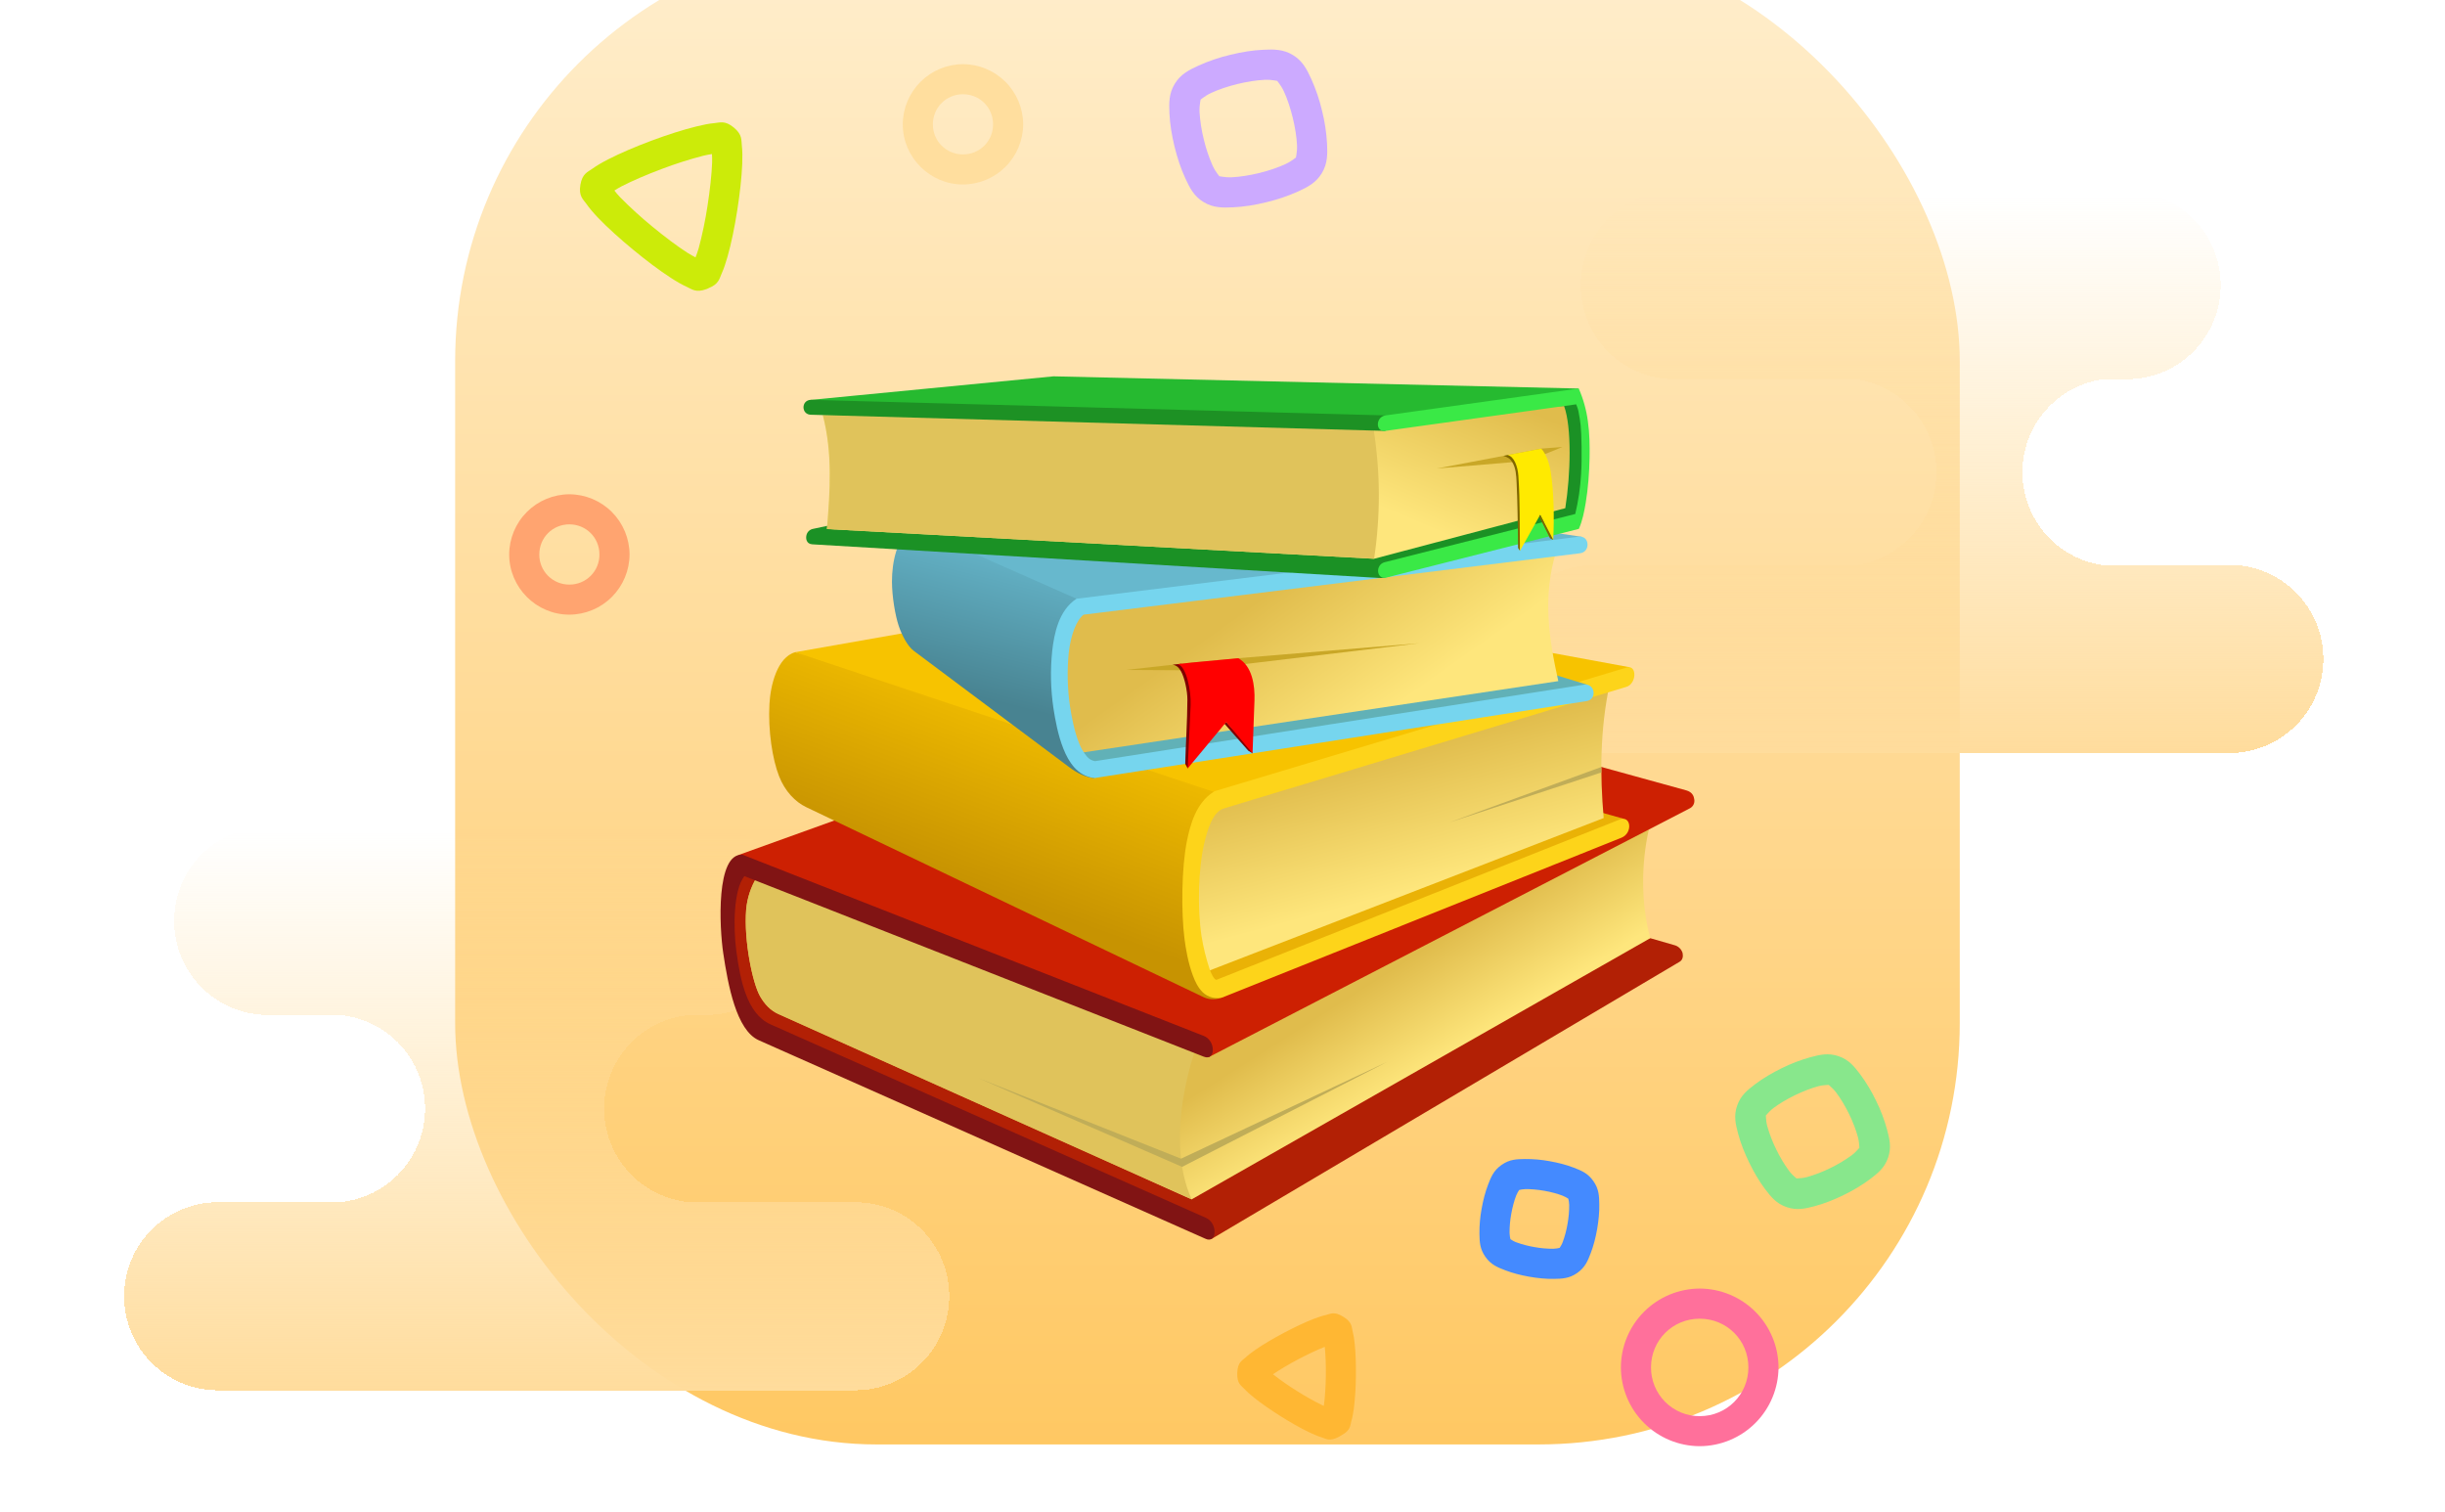 <svg width="325" height="201" viewBox="0 0 325 201" fill="none" xmlns="http://www.w3.org/2000/svg">
<g filter="url(#filter0_i_1204_205)">
<rect x="60.5" width="200" height="200" rx="56" fill="url(#paint0_linear_1204_205)"/>
</g>
<g filter="url(#filter1_d_1204_205)">
<path d="M35.651 105.91C34.009 105.907 32.382 106.228 30.864 106.855C29.346 107.482 27.966 108.402 26.805 109.563C25.644 110.725 24.723 112.104 24.096 113.622C23.47 115.14 23.148 116.767 23.152 118.409C23.148 120.052 23.469 121.679 24.095 123.198C24.722 124.716 25.642 126.096 26.804 127.258C27.965 128.419 29.345 129.34 30.863 129.967C32.381 130.594 34.008 130.916 35.651 130.912H45.089C48.205 131.176 51.109 132.601 53.223 134.906C55.337 137.211 56.508 140.227 56.503 143.354C56.509 146.483 55.339 149.499 53.224 151.805C51.11 154.11 48.206 155.537 45.089 155.8H28.999C27.356 155.797 25.729 156.118 24.211 156.745C22.693 157.372 21.313 158.293 20.152 159.455C18.99 160.616 18.07 161.996 17.443 163.515C16.817 165.033 16.496 166.66 16.5 168.303C16.497 169.945 16.817 171.572 17.444 173.09C18.071 174.608 18.992 175.988 20.153 177.149C21.314 178.31 22.694 179.231 24.212 179.858C25.73 180.485 27.357 180.806 28.999 180.802H113.68C115.322 180.806 116.949 180.485 118.467 179.858C119.985 179.231 121.364 178.31 122.526 177.149C123.687 175.988 124.607 174.608 125.234 173.09C125.861 171.572 126.182 169.945 126.179 168.303C126.183 166.66 125.862 165.033 125.235 163.515C124.609 161.996 123.688 160.616 122.527 159.455C121.366 158.293 119.986 157.372 118.468 156.745C116.95 156.118 115.322 155.797 113.68 155.8H91.721C88.603 155.537 85.699 154.11 83.585 151.805C81.47 149.499 80.3 146.483 80.306 143.354C80.301 140.227 81.472 137.211 83.586 134.906C85.7 132.601 88.604 131.176 91.721 130.912H93.837C95.48 130.916 97.107 130.594 98.625 129.967C100.143 129.34 101.523 128.419 102.684 127.258C103.846 126.096 104.766 124.716 105.393 123.198C106.019 121.679 106.34 120.052 106.336 118.409C106.34 116.767 106.019 115.14 105.392 113.622C104.765 112.104 103.844 110.725 102.683 109.563C101.522 108.402 100.142 107.482 98.624 106.855C97.106 106.228 95.479 105.907 93.837 105.91H35.651Z" fill="url(#paint1_linear_1204_205)" shape-rendering="crispEdges"/>
</g>
<g filter="url(#filter2_d_1204_205)">
<path d="M222.612 21.407C220.969 21.404 219.342 21.725 217.824 22.352C216.306 22.979 214.926 23.9 213.765 25.062C212.603 26.224 211.683 27.603 211.056 29.122C210.43 30.64 210.109 32.267 210.113 33.91C210.11 35.552 210.43 37.179 211.057 38.697C211.684 40.215 212.605 41.595 213.766 42.756C214.927 43.917 216.307 44.838 217.825 45.465C219.343 46.092 220.97 46.413 222.612 46.409H246.665C249.645 46.826 252.373 48.307 254.346 50.579C256.319 52.85 257.403 55.759 257.399 58.768C257.404 61.73 256.355 64.596 254.438 66.854C252.522 69.112 249.864 70.613 246.941 71.089H211.999C210.357 71.086 208.73 71.407 207.212 72.034C205.694 72.661 204.314 73.581 203.153 74.743C201.992 75.904 201.071 77.283 200.444 78.801C199.817 80.319 199.497 81.946 199.5 83.588C199.496 85.231 199.817 86.858 200.443 88.377C201.07 89.895 201.99 91.275 203.152 92.437C204.313 93.598 205.693 94.519 207.211 95.146C208.729 95.774 210.356 96.095 211.999 96.091H296.328C297.971 96.095 299.598 95.774 301.116 95.146C302.635 94.519 304.014 93.598 305.175 92.437C306.337 91.275 307.257 89.895 307.884 88.377C308.511 86.858 308.831 85.231 308.827 83.588C308.831 81.946 308.51 80.319 307.883 78.801C307.256 77.283 306.335 75.904 305.174 74.743C304.013 73.581 302.633 72.661 301.115 72.034C299.597 71.407 297.971 71.086 296.328 71.089H279.282C276.36 70.613 273.703 69.111 271.788 66.853C269.872 64.595 268.823 61.729 268.828 58.768C268.824 55.759 269.908 52.85 271.881 50.579C273.854 48.307 276.582 46.826 279.562 46.409H282.676C284.319 46.413 285.946 46.092 287.465 45.466C288.983 44.839 290.363 43.919 291.525 42.757C292.686 41.596 293.607 40.217 294.234 38.698C294.862 37.18 295.183 35.553 295.179 33.91C295.183 32.267 294.862 30.64 294.236 29.121C293.609 27.602 292.688 26.222 291.526 25.06C290.364 23.899 288.984 22.978 287.466 22.351C285.947 21.724 284.319 21.403 282.676 21.407H222.612Z" fill="url(#paint2_linear_1204_205)" shape-rendering="crispEdges"/>
</g>
<path d="M75.681 65.7C73.562 65.708 71.532 66.553 70.034 68.052C68.535 69.551 67.691 71.582 67.684 73.701C67.684 78.097 71.286 81.702 75.681 81.702C77.801 81.693 79.831 80.848 81.329 79.349C82.828 77.85 83.674 75.82 83.683 73.701C83.674 71.582 82.828 69.552 81.329 68.053C79.831 66.555 77.801 65.709 75.681 65.7ZM75.681 69.699C77.911 69.699 79.68 71.467 79.68 73.701C79.685 74.228 79.584 74.75 79.385 75.237C79.186 75.725 78.891 76.168 78.519 76.54C78.147 76.913 77.704 77.207 77.217 77.407C76.73 77.607 76.208 77.708 75.681 77.704C75.155 77.707 74.633 77.606 74.147 77.406C73.66 77.206 73.218 76.911 72.846 76.539C72.474 76.166 72.18 75.724 71.981 75.236C71.782 74.749 71.682 74.227 71.686 73.701C71.686 71.471 73.448 69.699 75.681 69.699Z" fill="#FFA470"/>
<path d="M94.961 16.365C94.231 16.43 93.449 16.592 92.561 16.808C90.796 17.242 88.675 17.923 86.582 18.705C84.491 19.487 82.435 20.36 80.818 21.192C80.009 21.608 79.313 22.012 78.72 22.439C78.127 22.87 77.401 23.063 77.148 24.567C76.894 26.071 77.518 26.495 77.941 27.092C78.357 27.693 78.882 28.301 79.51 28.959C80.769 30.274 82.424 31.759 84.147 33.181C85.867 34.602 87.64 35.944 89.167 36.93C89.93 37.425 90.626 37.83 91.291 38.128C91.96 38.43 92.489 38.959 93.921 38.423L94.016 38.385L94.114 38.343L94.318 38.238L94.133 38.321C95.562 37.784 95.618 37.036 95.921 36.371C96.223 35.705 96.472 34.946 96.718 34.076C97.21 32.334 97.652 30.168 97.996 27.976C98.34 25.784 98.589 23.584 98.661 21.778C98.695 20.871 98.691 20.073 98.608 19.348C98.525 18.626 98.703 17.911 97.538 16.948C96.359 15.976 95.69 16.301 94.961 16.365ZM94.636 20.478C94.651 20.833 94.677 21.131 94.658 21.623C94.598 23.188 94.371 25.289 94.046 27.356C93.759 29.254 93.368 31.134 92.874 32.988C92.723 33.521 92.583 33.857 92.451 34.209C92.118 34.031 91.801 33.868 91.336 33.574C90.013 32.719 88.32 31.45 86.695 30.104C85.195 28.879 83.763 27.573 82.405 26.192C82.065 25.841 81.891 25.603 81.668 25.327C81.97 25.142 82.216 24.975 82.651 24.752C84.049 24.034 85.999 23.195 87.98 22.454C89.791 21.767 91.638 21.179 93.513 20.693C93.993 20.576 94.284 20.538 94.636 20.478Z" fill="#CCEB09"/>
<path d="M244.4 140.395C243.028 139.923 241.909 140.195 240.666 140.523C239.344 140.889 238.061 141.38 236.833 141.99C235.56 142.614 234.339 143.332 233.315 144.106C232.287 144.889 231.38 145.592 230.907 146.968C230.431 148.34 230.711 149.451 231.039 150.694C231.368 151.941 231.89 153.261 232.51 154.534C233.129 155.808 233.844 157.029 234.619 158.053C235.397 159.081 236.108 159.981 237.483 160.453C238.859 160.929 239.967 160.657 241.21 160.328C242.457 159.999 243.78 159.478 245.05 158.858C246.324 158.238 247.537 157.516 248.565 156.741C249.589 155.963 250.496 155.26 250.973 153.884C251.445 152.508 251.165 151.39 250.837 150.15C250.474 148.829 249.986 147.545 249.378 146.317C248.786 145.078 248.078 143.899 247.261 142.795C246.479 141.771 245.776 140.867 244.4 140.395ZM243.096 144.174C242.869 144.099 243.508 144.477 244.067 145.218C244.634 145.958 245.258 146.99 245.78 148.067C246.309 149.145 246.732 150.275 246.97 151.174C247.208 152.074 247.114 152.799 247.193 152.576C247.269 152.353 246.891 152.992 246.15 153.552C245.252 154.209 244.296 154.782 243.293 155.264C242.299 155.756 241.261 156.156 240.193 156.458C239.294 156.696 238.561 156.598 238.784 156.673C239.01 156.749 238.368 156.375 237.809 155.634C237.154 154.739 236.583 153.785 236.104 152.784C235.611 151.788 235.211 150.748 234.91 149.678C234.671 148.774 234.77 148.052 234.694 148.272V148.264C234.619 148.491 234.985 147.852 235.726 147.293C236.471 146.726 237.506 146.11 238.583 145.584C239.66 145.063 240.783 144.628 241.683 144.39C242.586 144.152 243.319 144.254 243.096 144.174Z" fill="#88E78C"/>
<path d="M202.678 154.062C201.631 154.081 200.675 154.084 199.594 154.844C198.509 155.6 198.18 156.5 197.799 157.478C197.421 158.457 197.141 159.55 196.944 160.668C196.742 161.756 196.644 162.861 196.653 163.968C196.676 165.015 196.68 165.971 197.436 167.052C198.195 168.137 199.095 168.466 200.074 168.847C201.053 169.225 202.141 169.505 203.26 169.702C204.383 169.902 205.513 170.011 206.563 169.993C207.61 169.97 208.563 169.966 209.647 169.21C210.732 168.451 211.061 167.559 211.443 166.58C211.821 165.601 212.1 164.501 212.297 163.386C212.493 162.263 212.607 161.133 212.584 160.083C212.565 159.036 212.562 158.083 211.802 156.998C211.046 155.914 210.154 155.585 209.175 155.203C208.196 154.825 207.096 154.546 205.978 154.349C204.889 154.148 203.785 154.052 202.678 154.062ZM202.761 158.061C203.453 158.049 204.383 158.125 205.286 158.284C206.189 158.442 207.081 158.688 207.727 158.941C208.374 159.191 208.737 159.595 208.525 159.293C208.313 158.99 208.57 159.474 208.585 160.162C208.589 161.01 208.514 161.856 208.362 162.69C208.221 163.523 208.003 164.34 207.712 165.132C207.463 165.778 207.051 166.141 207.353 165.93C207.652 165.722 207.172 165.975 206.48 165.99C205.636 165.993 204.793 165.919 203.963 165.767C203.131 165.627 202.314 165.41 201.521 165.121C200.875 164.867 200.505 164.456 200.716 164.758C200.924 165.06 200.671 164.58 200.656 163.889C200.652 163.043 200.727 162.199 200.879 161.368C201.038 160.464 201.283 159.572 201.533 158.926C201.786 158.28 202.19 157.909 201.888 158.121C201.586 158.333 202.066 158.076 202.757 158.061H202.761Z" fill="#448AFF"/>
<path d="M128.002 8.527C125.882 8.536 123.852 9.381 122.354 10.88C120.855 12.379 120.009 14.409 120 16.528C120 20.924 123.61 24.522 128.002 24.522C130.121 24.516 132.152 23.672 133.651 22.174C135.151 20.677 135.998 18.647 136.007 16.528C135.998 14.408 135.151 12.377 133.652 10.879C132.152 9.38 130.122 8.535 128.002 8.527ZM128.002 12.525C130.235 12.525 132.004 14.294 132.004 16.528C132.008 17.054 131.906 17.576 131.706 18.063C131.506 18.549 131.212 18.992 130.839 19.363C130.467 19.735 130.024 20.029 129.537 20.228C129.05 20.427 128.528 20.527 128.002 20.523C127.476 20.527 126.954 20.426 126.467 20.227C125.981 20.028 125.538 19.734 125.166 19.362C124.794 18.99 124.5 18.548 124.3 18.062C124.1 17.575 123.999 17.054 124.003 16.528C124.003 14.298 125.772 12.525 128.002 12.525Z" fill="#FFDE9E"/>
<path d="M176.293 174.781C175.752 174.902 175.216 175.084 174.618 175.31C173.424 175.775 172.037 176.437 170.669 177.159C169.308 177.88 167.974 178.659 166.919 179.388C166.39 179.751 165.937 180.091 165.532 180.473C165.128 180.851 164.516 181.036 164.463 182.488V182.495C164.41 183.95 165.003 184.177 165.377 184.585C165.755 184.994 166.186 185.372 166.685 185.772C167.683 186.577 168.949 187.446 170.257 188.267C171.565 189.091 172.903 189.854 174.059 190.402C174.637 190.678 175.159 190.901 175.692 191.06C176.221 191.218 176.693 191.664 177.978 190.984L178.024 190.954L178.065 190.935L178.273 190.806C179.558 190.126 179.46 189.472 179.619 188.939C179.774 188.41 179.872 187.847 179.959 187.22C180.132 185.796 180.223 184.364 180.231 182.93C180.25 181.407 180.208 179.895 180.076 178.636C180.024 178.057 179.928 177.482 179.789 176.917C179.649 176.388 179.766 175.783 178.568 175.034C177.336 174.26 176.837 174.66 176.297 174.781H176.293ZM176.089 179.033L176.096 179.056C176.202 180.076 176.255 181.486 176.236 182.888C176.217 184.287 176.126 185.689 175.994 186.698L175.964 186.872C175.885 186.838 175.854 186.834 175.775 186.793C174.611 186.22 173.479 185.584 172.385 184.888C171.287 184.207 170.228 183.468 169.21 182.673C170.064 182.087 171.289 181.358 172.536 180.696C173.798 180.031 175.098 179.415 176.066 179.041C176.077 179.041 176.081 179.041 176.089 179.033Z" fill="#FFB733"/>
<path d="M167.94 6.614C166.545 6.675 165.03 6.917 163.533 7.287C162.083 7.628 160.669 8.108 159.311 8.719C158.045 9.305 156.934 9.853 156.151 11.146C155.365 12.438 155.388 13.674 155.448 15.065C155.509 16.46 155.755 17.983 156.121 19.48C156.488 20.98 156.972 22.439 157.557 23.701C158.147 24.968 158.695 26.079 159.988 26.861C161.28 27.647 162.52 27.617 163.907 27.557C165.302 27.496 166.817 27.254 168.314 26.884C169.768 26.543 171.185 26.063 172.547 25.451C173.81 24.866 174.913 24.318 175.699 23.025C176.482 21.732 176.459 20.497 176.398 19.106C176.316 17.616 176.09 16.138 175.726 14.691C175.383 13.241 174.902 11.828 174.289 10.469C173.7 9.203 173.152 8.1 171.859 7.317C170.567 6.531 169.331 6.554 167.94 6.614ZM168.118 10.609C169.153 10.564 169.935 10.825 169.784 10.734C169.633 10.639 170.226 11.21 170.661 12.151C171.1 13.092 171.523 14.358 171.837 15.643C172.15 16.929 172.358 18.244 172.404 19.283C172.453 20.319 172.188 21.101 172.279 20.95C172.373 20.799 171.795 21.385 170.854 21.819C169.913 22.258 168.654 22.689 167.369 23.002C166.084 23.316 164.769 23.516 163.729 23.562C162.694 23.607 161.912 23.354 162.066 23.448C162.218 23.539 161.62 22.961 161.186 22.02C160.688 20.894 160.296 19.725 160.014 18.527C159.713 17.334 159.523 16.116 159.447 14.888C159.406 13.852 159.659 13.073 159.568 13.228C159.477 13.38 160.052 12.786 160.993 12.352C161.934 11.913 163.193 11.482 164.478 11.169C165.763 10.855 167.078 10.655 168.118 10.609Z" fill="#CCAAFF"/>
<g filter="url(#filter3_d_1204_205)">
<path d="M161.02 160.699L223.273 123.833C223.647 123.61 223.756 123.172 223.662 122.699C223.589 122.437 223.446 122.199 223.25 122.011C223.054 121.822 222.812 121.689 222.547 121.626L219.357 120.707L97.731 111.323L96.752 119.025L98.982 130.288L103.007 134.234L161.02 160.699Z" fill="#B22005"/>
<path d="M100.649 112.517C99.82 113.846 99.317 115.352 99.183 116.913C98.861 121.051 100.037 126.679 101.023 128.414C101.628 129.472 102.41 130.319 103.484 130.799L158.401 155.422L219.357 120.707C218.087 115.968 218.178 110.623 219.172 106.262L100.649 112.517Z" fill="url(#paint3_linear_1204_205)"/>
<path d="M113.469 111.84L100.649 112.517C99.82 113.846 99.317 115.352 99.183 116.913C98.861 121.051 100.037 126.679 101.023 128.414C101.628 129.472 102.41 130.319 103.484 130.799L158.401 155.422C154.734 147.353 158.533 135.875 159.633 133.652L113.469 111.84Z" fill="#E0C35B"/>
<path d="M98.087 109.679L166.307 85.119L224.142 101.057C224.974 101.288 225.162 101.866 225.208 102.248C225.254 102.495 225.216 102.75 225.099 102.972C224.983 103.194 224.795 103.371 224.565 103.473L160.687 136.51L98.087 109.679Z" fill="#CD2002"/>
<path d="M98.71 109.614C95.131 109.338 95.622 119.313 96.14 122.718C96.771 126.913 97.871 132.945 100.849 134.268L160.203 160.646C161.798 161.421 161.908 158.525 160.26 157.864L102.422 132.163C99.209 130.734 98.378 126.063 97.886 122.472C97.455 119.298 97.482 114.316 98.945 112.457L160.011 136.457C161.606 137.084 161.621 134.333 160.03 133.705L98.71 109.614Z" fill="#811414"/>
<path d="M105.718 82.689L156.84 73.686L216.624 84.692L215.415 86.586L156.454 104.444L105.718 82.689Z" fill="#F7C300"/>
<path d="M159.466 124.396L161.659 127.461L215.891 104.852L211.515 103.628L159.466 124.396Z" fill="#EAB206"/>
<path d="M159.723 125.405L213.17 104.735C212.656 98.877 212.694 92.992 213.941 87.032L158.835 104.266L157.743 117.619L159.723 125.405Z" fill="url(#paint4_linear_1204_205)"/>
<path d="M105.717 82.689C103.299 83.343 102.41 87.137 102.278 89.571C102.082 93.132 102.675 96.93 103.563 99.19C104.342 101.178 105.706 102.592 107.154 103.284L159.965 128.539C160.823 128.947 161.742 128.894 162.656 128.52L158.99 124.627L158.049 112.351L160.816 102.732L161.326 101.25L105.717 82.689Z" fill="url(#paint5_linear_1204_205)"/>
<path d="M161.462 101.163L161.326 101.25C158.964 102.724 158.196 105.691 157.773 107.781C157.055 111.308 156.991 117.245 157.452 120.828C157.607 122.041 157.928 123.984 158.556 125.658C158.869 126.498 159.247 127.28 159.878 127.907C160.517 128.535 161.677 128.909 162.656 128.52L215.525 107.354C217.059 106.742 216.829 104.331 215.29 104.935L161.745 126.222C161.39 126.361 160.918 125.212 160.774 124.785C160.313 123.374 159.959 121.93 159.716 120.465C159.153 116.758 159.281 111.538 160.041 108.242C160.457 106.428 161.163 103.919 162.664 103.465L216.16 87.307C217.566 86.911 217.618 84.352 216.262 84.719C216.262 84.719 179.815 95.641 161.466 101.163H161.462Z" fill="#FDD41A"/>
<path d="M210.974 87.013L205.324 85.285L142.224 95.256L144.979 98.748L210.974 87.769V87.013Z" fill="#61B1B7"/>
<path d="M207.134 86.536L142.946 96.167L140.659 83.059L143.528 76.717L206.862 69.279C205.002 75.357 205.909 80.973 207.134 86.536Z" fill="url(#paint6_linear_1204_205)"/>
<path d="M210.282 67.359L202.043 66.131L121.074 65.843L143.297 77.227L210.282 67.359Z" fill="#67B8CD"/>
<path d="M143.093 75.587L121.074 65.843C119.241 67.737 118.557 70.625 118.564 73.316C118.572 75.357 119.01 77.859 119.464 79.197C119.887 80.455 120.639 81.895 121.467 82.515L142.145 97.989C143.237 98.805 144.367 99.36 145.509 99.425L142.224 95.256L140.659 83.059L143.093 75.587Z" fill="url(#paint7_linear_1204_205)"/>
<path d="M143.093 75.587C140.712 77.137 140.115 80.293 139.862 82.541C139.598 85.081 139.656 87.643 140.032 90.169C140.263 91.646 140.622 93.703 141.351 95.528C141.714 96.443 142.175 97.304 142.814 98.019C143.452 98.725 144.326 99.285 145.361 99.402L145.512 99.421L210.891 89.194C212.35 88.967 212.01 86.782 210.551 87.009L145.558 97.176C145.126 97.109 144.735 96.882 144.462 96.541C144.01 95.995 143.653 95.376 143.407 94.712C142.802 93.2 142.443 91.265 142.22 89.828C141.883 87.495 141.83 85.129 142.062 82.783C142.326 80.346 143.135 78.361 144.042 77.704L210.048 69.54C211.446 69.347 211.295 67.17 209.889 67.34C209.889 67.34 165.359 72.832 143.093 75.587Z" fill="#76D5EE"/>
<path d="M149.67 85.051L158.427 84.068L164.592 83.49L188.656 81.498L165.525 84.265L156.949 85.093L149.67 85.051Z" fill="#C9A727"/>
<path d="M155.865 84.356C156.45 84.446 156.726 84.783 156.979 85.225C157.448 86.034 157.837 87.799 157.834 89.008C157.819 91.888 157.614 94.885 157.546 97.539L157.875 98.143L158.465 96.503L158.665 87.874L157.705 84.545L156.998 84.231L155.865 84.356ZM162.736 92.175L165.914 95.774L166.493 96.14L166.258 95.479L162.997 91.975L162.736 92.175Z" fill="#800000"/>
<path d="M156.526 84.284C157.69 84.488 158.348 87.848 158.264 89.711L157.875 98.14L162.996 91.975L166.493 96.14L166.75 89.103C166.818 87.183 166.485 84.548 164.595 83.49L158.427 84.068C157.713 84.136 156.526 84.284 156.526 84.284Z" fill="#FF0000"/>
<path d="M183.935 72.805C183.71 72.835 183.482 72.84 183.255 72.82L107.978 68.353C107.165 68.304 107.09 67.563 107.199 67.132C107.247 66.922 107.357 66.73 107.513 66.582C107.67 66.433 107.867 66.334 108.08 66.297L110.574 65.768L207.709 49.085L210.222 49.448L210.8 57.559L209.749 65.549L183.935 72.805Z" fill="#1B9125"/>
<path d="M109.369 51.171C110.695 56.27 110.329 61.297 109.924 66.323L182.65 70.273L208.064 63.549C208.782 59.021 208.937 52.846 207.905 49.969L109.369 51.171Z" fill="url(#paint8_linear_1204_205)"/>
<path d="M179.267 50.317L109.369 51.171C110.699 56.27 110.329 61.297 109.924 66.323L182.65 70.273C183.505 64.625 183.493 58.879 182.612 53.235L179.267 50.317Z" fill="#E0C35B"/>
<path d="M107.585 49.172L140.036 46.023L209.859 47.645L209.099 48.575L183.172 52.173L107.898 50.019L107.585 49.172Z" fill="#26BA30"/>
<path d="M107.804 49.145C106.447 49.176 106.485 51.16 107.842 51.13L184.151 53.276L184.173 51.217L107.804 49.145Z" fill="#1D9124"/>
<path d="M209.859 47.645L184.173 51.217C182.828 51.406 182.801 53.462 184.147 53.276L209.508 49.746C209.61 50.019 209.715 50.215 209.802 50.608C209.942 51.258 210.044 51.976 210.109 52.536C210.222 53.541 210.301 56.912 210.169 59.014C210.066 60.802 209.806 62.578 209.39 64.32L184.068 70.727C182.748 71.063 182.971 73.108 184.283 72.771L209.87 66.297C210.354 65.197 210.577 64.033 210.778 62.854C211.106 60.866 211.254 58.847 211.292 56.841C211.318 55.215 211.299 53.624 211.065 51.976C210.864 50.483 210.457 49.026 209.855 47.645H209.859Z" fill="#3AE946"/>
<path d="M200.391 56.493L191.033 58.269L201.019 57.434L205.373 56.357L207.69 55.416L204.874 55.631L200.391 56.493Z" fill="#C9A727"/>
<path d="M199.843 56.595C200.395 56.754 200.743 56.973 201.019 57.434C201.506 58.243 201.548 59.188 201.593 60.117C201.654 61.403 201.695 62.695 201.718 63.988C201.752 65.602 201.786 67.219 201.786 68.837L202.039 69.215L202.67 63.598L202.02 56.674L200.471 56.478L199.843 56.595Z" fill="#806600"/>
<path d="M200.391 56.493C201.253 56.636 201.744 58.023 201.828 59.225C202.069 62.865 201.979 65.662 202.043 69.219L204.726 64.43L206.458 67.794C206.609 64.793 206.541 61.421 206.148 58.836C205.959 57.6 205.535 56.368 204.874 55.631L200.391 56.493Z" fill="#FFEA00"/>
<path d="M204.598 64.66L206.038 67.556L206.461 67.763L204.726 64.43L204.598 64.66Z" fill="#806600"/>
<path d="M130.084 139.318L157.131 151.102L184.427 137.126L156.987 150.014L130.084 139.318ZM192.715 105.302L212.86 97.951V98.676L192.715 105.302Z" fill="#C0AD58"/>
</g>
<path d="M225.933 171.281C223.157 171.289 220.497 172.396 218.534 174.359C216.571 176.322 215.465 178.982 215.457 181.758C215.466 184.534 216.572 187.193 218.535 189.155C220.498 191.118 223.158 192.223 225.933 192.231C228.708 192.222 231.367 191.116 233.329 189.154C235.291 187.192 236.398 184.533 236.407 181.758C236.399 178.983 235.293 176.323 233.33 174.36C231.368 172.397 228.709 171.29 225.933 171.281ZM225.933 175.284C229.532 175.284 232.404 178.156 232.404 181.758C232.404 185.356 229.532 188.24 225.933 188.24C225.082 188.244 224.237 188.078 223.45 187.754C222.662 187.429 221.947 186.952 221.345 186.349C220.743 185.746 220.266 185.03 219.943 184.242C219.619 183.454 219.455 182.61 219.459 181.758C219.459 178.156 222.332 175.284 225.933 175.284Z" fill="#FF709B"/>
<defs>
<filter id="filter0_i_1204_205" x="60.5" y="-8" width="200" height="208" filterUnits="userSpaceOnUse" color-interpolation-filters="sRGB">
<feFlood flood-opacity="0" result="BackgroundImageFix"/>
<feBlend mode="normal" in="SourceGraphic" in2="BackgroundImageFix" result="shape"/>
<feColorMatrix in="SourceAlpha" type="matrix" values="0 0 0 0 0 0 0 0 0 0 0 0 0 0 0 0 0 0 127 0" result="hardAlpha"/>
<feOffset dy="-8"/>
<feGaussianBlur stdDeviation="12"/>
<feComposite in2="hardAlpha" operator="arithmetic" k2="-1" k3="1"/>
<feColorMatrix type="matrix" values="0 0 0 0 1 0 0 0 0 0.784 0 0 0 0 0.388 0 0 0 0.16 0"/>
<feBlend mode="normal" in2="shape" result="effect1_innerShadow_1204_205"/>
</filter>
<filter id="filter1_d_1204_205" x="0.5" y="93.91" width="141.679" height="106.892" filterUnits="userSpaceOnUse" color-interpolation-filters="sRGB">
<feFlood flood-opacity="0" result="BackgroundImageFix"/>
<feColorMatrix in="SourceAlpha" type="matrix" values="0 0 0 0 0 0 0 0 0 0 0 0 0 0 0 0 0 0 127 0" result="hardAlpha"/>
<feOffset dy="4"/>
<feGaussianBlur stdDeviation="8"/>
<feComposite in2="hardAlpha" operator="out"/>
<feColorMatrix type="matrix" values="0 0 0 0 0.8 0 0 0 0 0.518 0 0 0 0 0 0 0 0 0.24 0"/>
<feBlend mode="normal" in2="BackgroundImageFix" result="effect1_dropShadow_1204_205"/>
<feBlend mode="normal" in="SourceGraphic" in2="effect1_dropShadow_1204_205" result="shape"/>
</filter>
<filter id="filter2_d_1204_205" x="183.5" y="9.407" width="141.327" height="106.684" filterUnits="userSpaceOnUse" color-interpolation-filters="sRGB">
<feFlood flood-opacity="0" result="BackgroundImageFix"/>
<feColorMatrix in="SourceAlpha" type="matrix" values="0 0 0 0 0 0 0 0 0 0 0 0 0 0 0 0 0 0 127 0" result="hardAlpha"/>
<feOffset dy="4"/>
<feGaussianBlur stdDeviation="8"/>
<feComposite in2="hardAlpha" operator="out"/>
<feColorMatrix type="matrix" values="0 0 0 0 0.8 0 0 0 0 0.518 0 0 0 0 0 0 0 0 0.24 0"/>
<feBlend mode="normal" in2="BackgroundImageFix" result="effect1_dropShadow_1204_205"/>
<feBlend mode="normal" in="SourceGraphic" in2="effect1_dropShadow_1204_205" result="shape"/>
</filter>
<filter id="filter3_d_1204_205" x="79.779" y="34.023" width="161.448" height="146.753" filterUnits="userSpaceOnUse" color-interpolation-filters="sRGB">
<feFlood flood-opacity="0" result="BackgroundImageFix"/>
<feColorMatrix in="SourceAlpha" type="matrix" values="0 0 0 0 0 0 0 0 0 0 0 0 0 0 0 0 0 0 127 0" result="hardAlpha"/>
<feOffset dy="4"/>
<feGaussianBlur stdDeviation="8"/>
<feComposite in2="hardAlpha" operator="out"/>
<feColorMatrix type="matrix" values="0 0 0 0 0.48 0 0 0 0 0.311 0 0 0 0 0 0 0 0 0.56 0"/>
<feBlend mode="normal" in2="BackgroundImageFix" result="effect1_dropShadow_1204_205"/>
<feBlend mode="normal" in="SourceGraphic" in2="effect1_dropShadow_1204_205" result="shape"/>
</filter>
<linearGradient id="paint0_linear_1204_205" x1="166.776" y1="199.781" x2="166.776" y2="0.026" gradientUnits="userSpaceOnUse">
<stop stop-color="#FFC863"/>
<stop offset="1" stop-color="#FFEECD"/>
</linearGradient>
<linearGradient id="paint1_linear_1204_205" x1="71.5" y1="181.216" x2="71.5" y2="106.325" gradientUnits="userSpaceOnUse">
<stop stop-color="#FFDC9C"/>
<stop offset="1" stop-color="#FFDE9F" stop-opacity="0"/>
</linearGradient>
<linearGradient id="paint2_linear_1204_205" x1="254.324" y1="96.504" x2="254.324" y2="21.821" gradientUnits="userSpaceOnUse">
<stop stop-color="#FFDC9C"/>
<stop offset="1" stop-color="#FFDE9F" stop-opacity="0"/>
</linearGradient>
<linearGradient id="paint3_linear_1204_205" x1="192.658" y1="119.977" x2="200.094" y2="131.679" gradientUnits="userSpaceOnUse">
<stop stop-color="#E0BC4C"/>
<stop offset="1" stop-color="#FEE67C"/>
</linearGradient>
<linearGradient id="paint4_linear_1204_205" x1="185.535" y1="95.636" x2="190.34" y2="113.568" gradientUnits="userSpaceOnUse">
<stop stop-color="#E0BC4C"/>
<stop offset="1" stop-color="#FEE67C"/>
</linearGradient>
<linearGradient id="paint5_linear_1204_205" x1="139.7" y1="86.929" x2="129.757" y2="113.8" gradientUnits="userSpaceOnUse">
<stop stop-color="#F7C300"/>
<stop offset="1" stop-color="#C79301"/>
</linearGradient>
<linearGradient id="paint6_linear_1204_205" x1="168.882" y1="74.629" x2="181.648" y2="92.651" gradientUnits="userSpaceOnUse">
<stop stop-color="#E0BC4C"/>
<stop offset="1" stop-color="#FEE67C"/>
</linearGradient>
<linearGradient id="paint7_linear_1204_205" x1="134.839" y1="67.68" x2="129.519" y2="88.547" gradientUnits="userSpaceOnUse">
<stop stop-color="#67B8CD"/>
<stop offset="1" stop-color="#488391"/>
</linearGradient>
<linearGradient id="paint8_linear_1204_205" x1="202.157" y1="50.041" x2="194.443" y2="68.103" gradientUnits="userSpaceOnUse">
<stop stop-color="#E0BC4C"/>
<stop offset="1" stop-color="#FEE67C"/>
</linearGradient>
</defs>
</svg>
